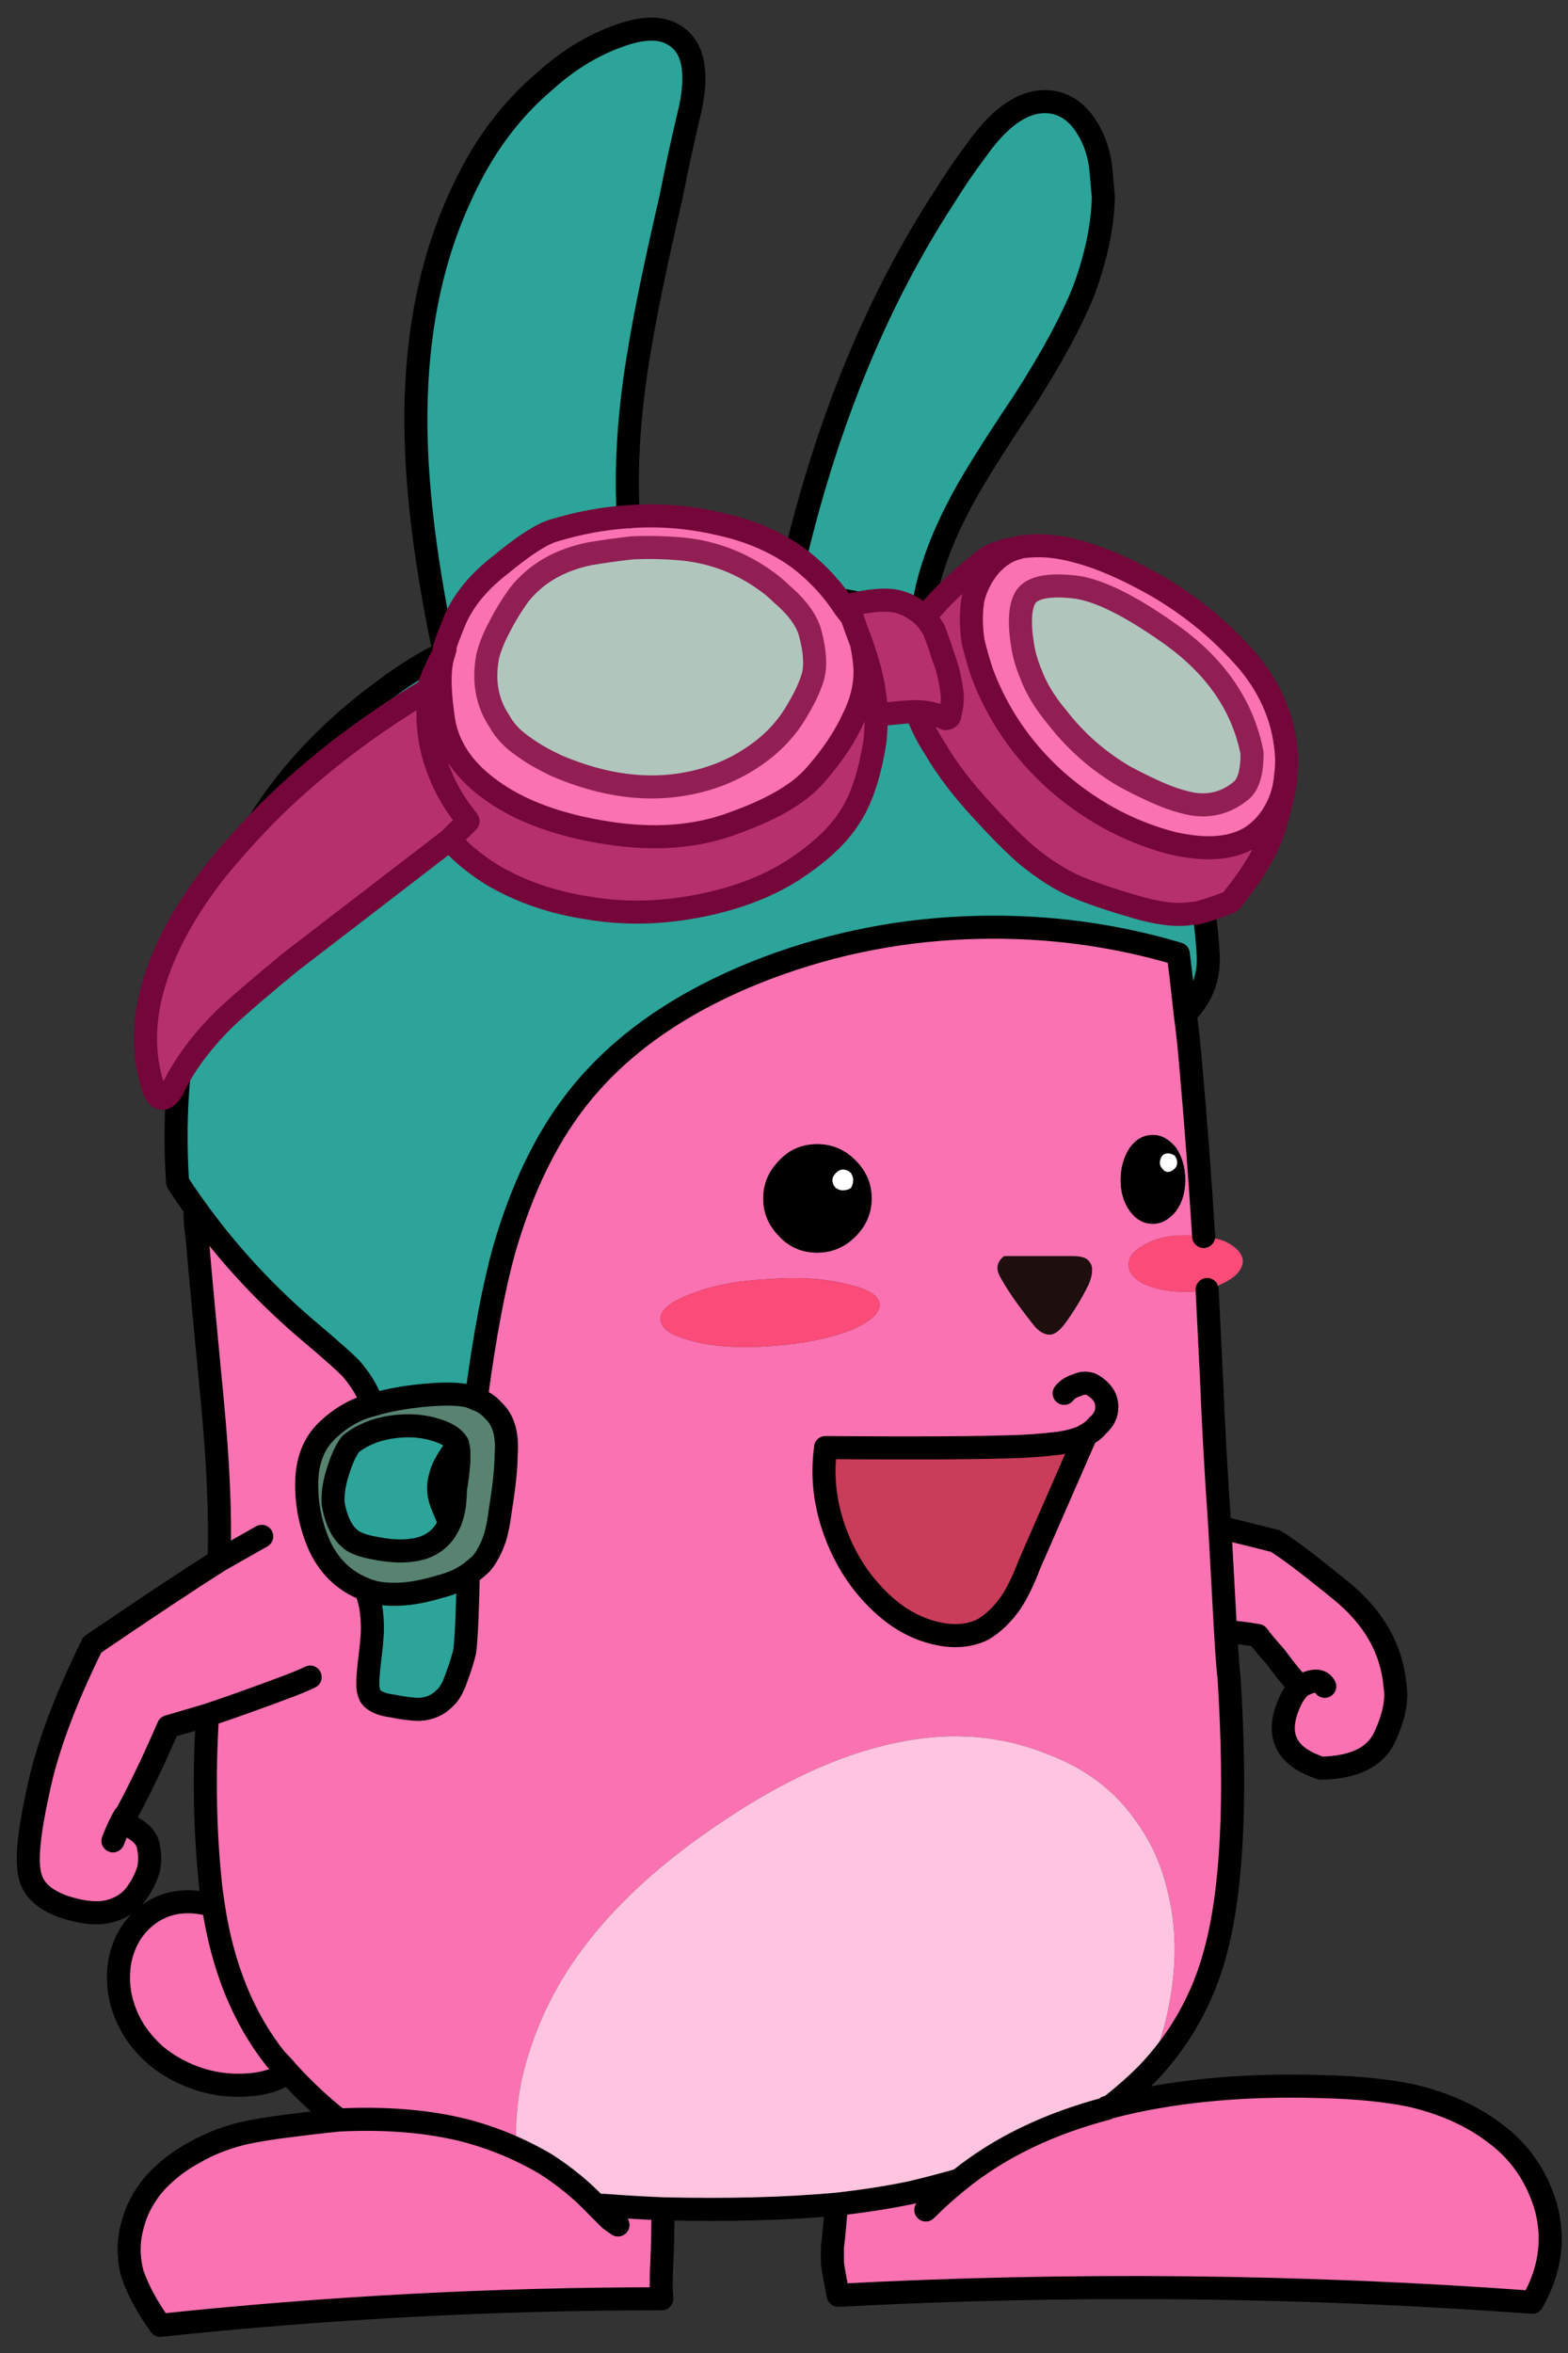 
<svg xmlns="http://www.w3.org/2000/svg" version="1.1" xmlns:xlink="http://www.w3.org/1999/xlink" preserveAspectRatio="none" x="0px" y="0px" width="68px" height="102px" viewBox="0 0 68 102">
<rect x="0" y="0" width="68" height="102" fill="#333333" stroke="none"/>
<defs>
<g id="maomao_0_Layer0_0_FILL">
<path fill="#FA72B1" stroke="none" d="
M 54.05 65.55
L 51.65 64.95
Q 51.8 67.65 51.9 69.5 52.5 69.5 53.3 69.65 53.55 70 54.05 70.55 54.9 71.7 55.15 71.85 55.95 71.4 56.2 71.85 55.95 71.4 55.15 71.85 54.85 72.15 54.7 72.5 53.7 74.65 56.05 75.4 58.2 75.35 58.8 74.05 59.4 72.75 59.25 71.85 59.05 69.45 56.9 67.7 54.75 65.95 54.05 65.55
M 34.85 96.85
Q 34.9 97.25 35.1 98.25 50.15 97.45 65.2 98.55 66.35 96.55 65.8 94.45 65.2 92.4 63.55 91.2 62.1 90.1 60 89.6 58.35 89.25 56 89.2 50.85 89.05 46.85 90.1
L 46.75 90.1 46.75 90.15
Q 42.95 91.15 40.35 93.25 39.6 93.85 38.9 94.55 39.6 93.85 40.35 93.25 39.3 93.55 38.25 93.8 36.8 94.1 35.05 94.3 35 94.55 34.95 95.2 34.9 95.8 34.85 96.15 34.85 96.5 34.85 96.85
M 9.2 91.25
Q 8.05 91.55 7.2 92.05 6.25 92.55 5.5 93.35 4.75 94.2 4.5 95.2 4.2 96.25 4.5 97.35 4.9 98.45 5.7 99.55 16.55 98.4 27.45 98.4 27.4 97.8 27.45 96.85 27.5 95.9 27.5 94.5 26.25 94.45 24.95 94.35 24.8 94.35 24.6 94.35 24.95 94.7 25.2 94.95 25.4 95.1 25.55 95.2 25.4 95.1 25.2 94.95 24.95 94.7 24.6 94.35 23.65 93.35 22.4 92.55 21.8 92.2 21.15 91.9 20.05 91.4 18.9 91.1 16.5 90.5 13.45 90.65 12.45 90.75 11.3 90.9 10.05 91.05 9.2 91.25
M 3.95 83.75
Q 3.75 84.95 4.2 86.05 4.6 87.05 5.5 87.85 6.35 88.55 7.45 88.9 8.6 89.25 9.8 89.1 10.6 89 11.25 88.6 11 88.3 10.7 88 8.6 85.35 8 81.35 7.65 81.25 7.2 81.2 5.95 81.1 5.05 81.85 4.2 82.55 3.95 83.75
M 29.9 21.45
Q 27.95 21 26 21.15 24.4 21.25 22.75 21.75 21.95 22 20.5 23.2 19 24.35 18.45 25.7 17.906 27.035 18.05 26.9
L 18 26.95 18 27.05
Q 17.7 27.9 17.95 29.7 18.15 31.65 20.05 33 21.9 34.35 25.05 34.85 28.2 35.35 30.65 34.4 33.15 33.5 34.15 32.3 35.2 31.1 35.75 29.9 36.35 28.7 36.25 27.55 36.2 27.05 36.1 26.6 35.9 26.1 35.7 25.5 35.5 25.25 35.35 25.05 35.25 24.9 35.15 24.75 34.35 23.65 33.25 22.85 31.8 21.85 29.9 21.45
M 21.25 24.55
Q 22.35 23.15 24.35 22.75 25.25 22.6 26.15 22.5 27.25 22.45 28.35 22.55 30.35 22.75 32 23.95 32.35 24.2 32.65 24.5 33.7 25.4 33.9 26.25 34.2 27.4 34 28.1 33.8 28.75 33.35 29.5 32.65 30.75 31.35 31.6 30.15 32.4 28.65 32.7 25.95 33.25 22.9 31.95 22.05 31.55 21.5 31.15 20.75 30.65 20.4 30 19.6 28.8 19.9 27.2 20.05 26.6 20.4 25.95 20.75 25.25 21.25 24.55
M 50.15 42.7
Q 50 41.3 49.85 40.1 45.65 38.85 41.2 38.95 36.45 39.05 32.05 40.7 26.5 42.8 23.65 46.55 21.75 49.05 20.65 52.8 19.95 55.25 19.4 59.4 19.85 59.55 20.15 59.9 20.8 60.5 20.7 61.8 20.7 62.65 20.45 64.2 20.35 65 20.2 65.45 20 66.05 19.65 66.5 19.4 66.75 19.05 67 19.05 67.7 19 68.95 18.95 70.05 18.9 70.35 18.8 70.8 18.5 71.6 18.3 72.15 18 72.4 17.6 72.8 16.95 72.85 16.5 72.85 15.75 72.7 15 72.6 14.8 72.25 14.7 72.05 14.7 71.75 14.7 71.35 14.8 70.55 14.9 69.75 14.9 69.35 14.9 68.3 14.6 67.65 13.3 67.15 12.65 65.85 12.05 64.55 12.05 63.1 12.05 61.6 12.95 60.75 13.85 59.9 14.9 59.65 14.65 58.85 13.95 58.05 13.5 57.6 12.2 56.5 9.35 54.1 7.2 51.1 7.2 51.75 7.3 52.4 7.5 54.75 7.95 59.4 8.35 63.55 8.25 66.4
L 10.1 65.35 8.25 66.4
Q 6.2 67.7 2.75 70.05 0.95 73.7 0.4 76.4 -0.2 79.1 0.05 80.05 0.25 80.95 1.5 81.4 2.7 81.8 3.5 81.6 4.25 81.4 4.65 80.85 5.05 80.3 5.2 79.75 5.3 79.2 5.15 78.65 4.95 78.1 4 77.75 3.8 78.15 3.65 78.55 3.8 78.15 4 77.75 4.05 77.7 4.05 77.65 4.1 77.55 4.15 77.5 4.15 77.45 4.2 77.45 5.1 75.8 6.05 73.6
L 7.75 73.1
Q 9.25 72.6 11.25 71.85 11.9 71.6 12.2 71.45 11.9 71.6 11.25 71.85 9.25 72.6 7.75 73.1 7.5 77 7.9 80.65 7.95 81 8 81.35 8.6 85.35 10.7 88 11 88.3 11.25 88.6 12.3 89.75 13.45 90.65 16.5 90.5 18.9 91.1 20.05 91.4 21.15 91.9 21.05 90.4 21.4 88.8 21.95 86.45 23.25 84.35 25.5 80.75 30.1 77.7 35 74.4 39.3 74.05 41.85 73.85 44.2 74.8 46.7 75.75 48.05 77.75 49 79.05 49.4 80.8 49.8 82.45 49.65 84.2 49.45 86.55 48.5 88.65 50.65 86.4 51.45 83.4 52.55 79.4 52.05 71.45 52 71.15 51.9 69.5 51.8 67.65 51.65 64.95 51.4 61.35 51.3 58.7 51.2 56.6 51.1 54.65 50.7 54.75 50.2 54.75 49.2 54.75 48.45 54.45 47.7 54.1 47.7 53.6 47.65 53.1 48.4 52.7 49.1 52.3 50.1 52.3 50.55 52.3 50.95 52.35 50.7 48.4 50.4 45.05 50.3 43.8 50.15 42.7
M 48.75 47.95
Q 49.3 47.95 49.75 48.5 50.15 49.1 50.15 49.9 50.15 50.7 49.75 51.25 49.3 51.8 48.75 51.8 48.15 51.8 47.75 51.25 47.35 50.7 47.35 49.9 47.35 49.1 47.75 48.5 48.15 47.95 48.75 47.95
M 32.55 49.05
Q 33.2 48.35 34.2 48.35 35.15 48.35 35.85 49.05 36.55 49.75 36.55 50.7 36.55 51.65 35.85 52.35 35.15 53.05 34.2 53.05 33.2 53.05 32.55 52.35 31.85 51.65 31.85 50.7 31.85 49.75 32.55 49.05
M 32.05 54.2
Q 34 54.05 35.4 54.4 36.85 54.7 36.9 55.3 36.9 55.9 35.55 56.45 34.2 56.95 32.2 57.1 30.25 57.25 28.85 56.9 27.4 56.55 27.4 55.95 27.35 55.35 28.7 54.85 30.05 54.3 32.05 54.2
M 34.55 61.55
L 34.55 61.5
Q 40.45 61.55 43.05 61.45 43.95 61.4 44.3 61.35 45 61.3 45.55 61.1 45.7 61.05 45.85 60.95 46.15 60.8 46.35 60.55 46.75 60.2 46.75 59.75 46.75 59.4 46.55 59.15 46.35 58.9 46.05 58.75 45.75 58.65 45.45 58.8 45.1 58.9 44.9 59.15 45.1 58.9 45.45 58.8 45.75 58.65 46.05 58.75 46.35 58.9 46.55 59.15 46.75 59.4 46.75 59.75 46.75 60.2 46.35 60.55 46.15 60.8 45.85 60.95
L 43.4 66.55
Q 43 67.6 42.6 68.2 42.05 69 41.35 69.4 40.4 69.85 39.15 69.5 38.05 69.2 37.1 68.35 35.7 67.1 35 65.25 34.3 63.4 34.55 61.55
M 46.1 53.9
Q 46.1 54.1 45.95 54.45 45.5 55.35 44.95 56.1 44.55 56.65 44.2 56.6 43.85 56.55 43.55 56.15 42.55 54.9 42.1 54.05 41.85 53.55 42.3 53.2
L 45.2 53.2
Q 45.8 53.2 45.95 53.4 46.15 53.6 46.1 53.9
M 41.7 23.25
Q 41.15 23.9 40.95 24.7 40.8 25.55 40.95 26.55 41.1 27.2 41.35 27.95 42.35 30.6 44.5 32.55 46.7 34.5 49.4 35.25 49.75 35.35 50.1 35.4 51.8 35.7 52.9 35.1 53.75 34.6 54.2 33.6 54.45 33.05 54.5 32.4 54.55 32.05 54.55 31.65 54.45 29.3 52.85 27.4 51.2 25.5 49 24.2 47 23.05 45.45 22.65 44.2 22.3 43.1 22.45 43 22.45 42.9 22.5 42.25 22.65 41.7 23.25
M 43.25 24.6
Q 43.7 24 45.4 24.2 46.9 24.4 49.45 26.2 52.45 28.3 53.05 31.4 53.05 32.6 52.6 33 51.65 33.8 50.45 33.6 49.65 33.45 48.7 33 48.15 32.75 47.5 32.4 45.8 31.4 44.6 29.85 43.8 28.9 43.45 27.95 43.2 27.35 43.1 26.75 42.85 25.2 43.25 24.6 Z"/>

<path fill="#FB4B78" stroke="none" d="
M 52.65 53.4
Q 52.6 52.9 51.85 52.55 51.45 52.4 50.95 52.35 50.55 52.3 50.1 52.3 49.1 52.3 48.4 52.7 47.65 53.1 47.7 53.6 47.7 54.1 48.45 54.45 49.2 54.75 50.2 54.75 50.7 54.75 51.1 54.65 51.6 54.5 51.95 54.3 52.65 53.9 52.65 53.4
M 35.4 54.4
Q 34 54.05 32.05 54.2 30.05 54.3 28.7 54.85 27.35 55.35 27.4 55.95 27.4 56.55 28.85 56.9 30.25 57.25 32.2 57.1 34.2 56.95 35.55 56.45 36.9 55.9 36.9 55.3 36.85 54.7 35.4 54.4 Z"/>

<path fill="#FFC4DF" stroke="none" d="
M 30.1 77.7
Q 25.5 80.75 23.25 84.35 21.95 86.45 21.4 88.8 21.05 90.4 21.15 91.9 21.8 92.2 22.4 92.55 23.65 93.35 24.6 94.35 24.8 94.35 24.95 94.35 26.25 94.45 27.5 94.5 31.75 94.6 35.05 94.3 36.8 94.1 38.25 93.8 39.3 93.55 40.35 93.25 42.95 91.15 46.75 90.15
L 46.75 90.1 46.85 90.1
Q 47.75 89.4 48.5 88.65 49.45 86.55 49.65 84.2 49.8 82.45 49.4 80.8 49 79.05 48.05 77.75 46.7 75.75 44.2 74.8 41.85 73.85 39.3 74.05 35 74.4 30.1 77.7 Z"/>

<path fill="#2CA49A" stroke="none" d="
M 19.05 67
Q 18.55 67.35 17.75 67.55 16.25 68 15.1 67.8 14.85 67.75 14.6 67.65 14.9 68.3 14.9 69.35 14.9 69.75 14.8 70.55 14.7 71.35 14.7 71.75 14.7 72.05 14.8 72.25 15 72.6 15.75 72.7 16.5 72.85 16.95 72.85 17.6 72.8 18 72.4 18.3 72.15 18.5 71.6 18.8 70.8 18.9 70.35 18.95 70.05 19 68.95 19.05 67.7 19.05 67
M 18.6 61.35
Q 18.4 61 17.85 60.8 16.9 60.45 15.8 60.6 14.7 60.75 13.95 61.35 13.65 61.75 13.4 62.55 13.15 63.35 13.2 63.95 13.3 64.5 13.5 64.9 13.7 65.3 14.05 65.55 14.4 65.75 14.95 65.85 15.95 66.05 16.6 65.95 17.5 65.85 18 65.2 18.15 65 18.3 64.65 18.2 64.6 18.2 64.65
L 17.95 64.05
Q 17.65 63.35 17.85 62.75 17.95 62.25 18.6 61.4
L 18.6 61.35
M 35.15 24.75
Q 35.25 24.9 35.35 25.05 35.7 24.95 35.95 24.9 35.55 24.8 35.15 24.75
M 18 27.05
Q 16.7 27.7 15.5 28.6 12.05 31.1 10 34.35 13.05 31.2 17.3 28.65 17.55 27.9 18 27.05
M 27.85 7.3
Q 28.2 5.5 28.7 3.4 29.2 0.95 27.95 0.25 27.2 -0.2 25.9 0.2 24 0.8 22.4 2.25 20.85 3.55 19.7 5.4 19.15 6.3 18.7 7.3 16.95 11.1 16.8 16 16.65 20.55 18 26.95
L 18.05 26.9
Q 17.906 27.035 18.45 25.7 19 24.35 20.5 23.2 21.95 22 22.75 21.75 24.4 21.25 26 21.15 25.8 17.85 26.5 13.8 26.9 11.4 27.85 7.3
M 43.25 35.8
Q 42.5 35.15 41.4 33.95 40.05 32.5 39.3 31.2 38.8 30.45 38.5 29.6 38.15 29.6 37.7 29.65 37.1 29.7 36.85 29.75 36.8 29.8 36.75 29.8 36.75 30.3 36.7 30.85 36.35 33.1 35.55 34.25 34.8 35.4 33.1 36.5 31.35 37.6 28.9 38.05 26.45 38.5 24.2 38.1 21.9 37.75 20.05 36.65 18.95 35.95 18.25 35.15
L 11.35 40.45
Q 9.4 42.05 8.45 42.95 7.2 44.2 6.5 45.45 6.3 47.65 6.45 50 6.8 50.55 7.2 51.1 9.35 54.1 12.2 56.5 13.5 57.6 13.95 58.05 14.65 58.85 14.9 59.65 16.05 59.3 17.6 59.2 18.45 59.15 19 59.25 19.2 59.3 19.4 59.4 19.95 55.25 20.65 52.8 21.75 49.05 23.65 46.55 26.5 42.8 32.05 40.7 36.45 39.05 41.2 38.95 45.65 38.85 49.85 40.1 50 41.3 50.15 42.7 51.2 41.65 51.15 40.2 51.1 39.2 50.95 38.25 50.65 38.35 50.4 38.35 49.45 38.5 47.95 38.05 46.4 37.6 45.45 37.2 44.4 36.75 43.25 35.8
M 45.75 11.35
Q 46.55 9.2 46.6 7.3 46.55 6.7 46.5 6.15 46.4 5.1 45.9 4.3 45.35 3.4 44.5 3.2 42.8 2.85 41.1 5.25 40.35 6.25 39.7 7.3 35.4 13.9 33.25 22.85 34.35 23.65 35.15 24.75 35.55 24.8 35.95 24.9 36.95 24.7 37.55 24.8 38.1 24.9 38.55 25.25 38.65 25.3 38.75 25.4 39 23.25 40.3 20.75 41 19.35 43.15 16.15 44.95 13.35 45.75 11.35 Z"/>

<path fill="#588371" stroke="none" d="
M 20.45 64.2
Q 20.7 62.65 20.7 61.8 20.8 60.5 20.15 59.9 19.85 59.55 19.4 59.4 19.2 59.3 19 59.25 18.45 59.15 17.6 59.2 16.05 59.3 14.9 59.65 13.85 59.9 12.95 60.75 12.05 61.6 12.05 63.1 12.05 64.55 12.65 65.85 13.3 67.15 14.6 67.65 14.85 67.75 15.1 67.8 16.25 68 17.75 67.55 18.55 67.35 19.05 67 19.4 66.75 19.65 66.5 20 66.05 20.2 65.45 20.35 65 20.45 64.2
M 17.85 60.8
Q 18.4 61 18.6 61.35
L 18.6 61.4
Q 18.65 61.55 18.65 61.7 18.65 61.85 18.65 62.1 18.6 62.8 18.5 63.3 18.5 64.1 18.3 64.65 18.15 65 18 65.2 17.5 65.85 16.6 65.95 15.95 66.05 14.95 65.85 14.4 65.75 14.05 65.55 13.7 65.3 13.5 64.9 13.3 64.5 13.2 63.95 13.15 63.35 13.4 62.55 13.65 61.75 13.95 61.35 14.7 60.75 15.8 60.6 16.9 60.45 17.85 60.8 Z"/>

<path fill="#A32E64" stroke="none" d="
M 18.65 61.7
Q 18.65 61.55 18.6 61.4 17.95 62.25 17.85 62.75 17.65 63.35 17.95 64.05
L 18.2 64.65
Q 18.2 64.6 18.3 64.65 18.5 64.1 18.5 63.3 18.6 62.8 18.65 62.1 18.65 61.85 18.65 61.7 Z"/>

<path fill="#B6306E" stroke="none" d="
M 39.65 27.2
Q 39.5 26.7 39.25 26.05 39.15 25.9 39.05 25.75 38.95 25.6 38.85 25.5 38.8 25.45 38.75 25.4 38.65 25.3 38.55 25.25 38.1 24.9 37.55 24.8 36.95 24.7 35.95 24.9 35.7 24.95 35.35 25.05 35.5 25.25 35.7 25.5 35.9 26.1 36.1 26.6 36.55 27.9 36.65 28.65 36.75 29.2 36.75 29.8 36.8 29.8 36.85 29.75 37.1 29.7 37.7 29.65 38.15 29.6 38.5 29.6 39.15 29.6 39.75 29.9 39.85 29.9 39.9 29.85 39.95 29.8 39.95 29.7 40.05 29.35 40.05 29 40.05 28.75 39.95 28.25 39.85 27.7 39.65 27.2
M 17.4 28.6
Q 17.35 28.65 17.3 28.65 13.05 31.2 10 34.35 9 35.4 8.1 36.5 6.3 38.8 5.55 41 4.65 43.65 5.4 45.9 5.55 46.4 5.85 46.35 6.05 46.3 6.25 45.95 6.35 45.7 6.5 45.45 7.2 44.2 8.45 42.95 9.4 42.05 11.35 40.45
L 18.25 35.15 19.05 34.35
Q 19 34.25 18.95 34.2 18.05 33.1 17.6 31.65 17.15 30.15 17.4 28.6
M 17.95 29.7
Q 17.7 27.9 18 27.05 17.55 27.9 17.3 28.65 17.35 28.65 17.4 28.6 17.15 30.15 17.6 31.65 18.05 33.1 18.95 34.2 19 34.25 19.05 34.35
L 18.25 35.15
Q 18.95 35.95 20.05 36.65 21.9 37.75 24.2 38.1 26.45 38.5 28.9 38.05 31.35 37.6 33.1 36.5 34.8 35.4 35.55 34.25 36.35 33.1 36.7 30.85 36.75 30.3 36.75 29.8 36.75 29.2 36.65 28.65 36.55 27.9 36.1 26.6 36.2 27.05 36.25 27.55 36.35 28.7 35.75 29.9 35.2 31.1 34.15 32.3 33.15 33.5 30.65 34.4 28.2 35.35 25.05 34.85 21.9 34.35 20.05 33 18.15 31.65 17.95 29.7
M 40.95 24.7
Q 41.15 23.9 41.7 23.25 42.25 22.65 42.9 22.5 42.2 22.6 41.6 22.9 39.9 24.2 38.85 25.5 38.95 25.6 39.05 25.75 39.15 25.9 39.25 26.05 39.5 26.7 39.65 27.2 39.85 27.7 39.95 28.25 40.05 28.75 40.05 29 40.05 29.35 39.95 29.7 39.95 29.8 39.9 29.85 39.85 29.9 39.75 29.9 39.15 29.6 38.5 29.6 38.8 30.45 39.3 31.2 40.05 32.5 41.4 33.95 42.5 35.15 43.25 35.8 44.4 36.75 45.45 37.2 46.4 37.6 47.95 38.05 49.45 38.5 50.4 38.35 50.65 38.35 50.95 38.25 51.45 38.1 52.1 37.85 53.7 35.9 54.1 34.35 54.55 32.7 54.5 32.4 54.45 33.05 54.2 33.6 53.75 34.6 52.9 35.1 51.8 35.7 50.1 35.4 49.75 35.35 49.4 35.25 46.7 34.5 44.5 32.55 42.35 30.6 41.35 27.95 41.1 27.2 40.95 26.55 40.8 25.55 40.95 24.7 Z"/>

<path fill="#B0C6BD" stroke="none" d="
M 24.35 22.75
Q 22.35 23.15 21.25 24.55 20.75 25.25 20.4 25.95 20.05 26.6 19.9 27.2 19.6 28.8 20.4 30 20.75 30.65 21.5 31.15 22.05 31.55 22.9 31.95 25.95 33.25 28.65 32.7 30.15 32.4 31.35 31.6 32.65 30.75 33.35 29.5 33.8 28.75 34 28.1 34.2 27.4 33.9 26.25 33.7 25.4 32.65 24.5 32.35 24.2 32 23.95 30.35 22.75 28.35 22.55 27.25 22.45 26.15 22.5 25.25 22.6 24.35 22.75
M 45.4 24.2
Q 43.7 24 43.25 24.6 42.85 25.2 43.1 26.75 43.2 27.35 43.45 27.95 43.8 28.9 44.6 29.85 45.8 31.4 47.5 32.4 48.15 32.75 48.7 33 49.65 33.45 50.45 33.6 51.65 33.8 52.6 33 53.05 32.6 53.05 31.4 52.45 28.3 49.45 26.2 46.9 24.4 45.4 24.2 Z"/>

<path fill="#1E0E0E" stroke="none" d="
M 45.95 54.45
Q 46.1 54.1 46.1 53.9 46.15 53.6 45.95 53.4 45.8 53.2 45.2 53.2
L 42.3 53.2
Q 41.85 53.55 42.1 54.05 42.55 54.9 43.55 56.15 43.85 56.55 44.2 56.6 44.55 56.65 44.95 56.1 45.5 55.35 45.95 54.45 Z"/>

<path fill="#C93C5A" stroke="none" d="
M 34.55 61.5
L 34.55 61.55
Q 34.3 63.4 35 65.25 35.7 67.1 37.1 68.35 38.05 69.2 39.15 69.5 40.4 69.85 41.35 69.4 42.05 69 42.6 68.2 43 67.6 43.4 66.55
L 45.85 60.95
Q 45.7 61.05 45.55 61.1 45 61.3 44.3 61.35 43.95 61.4 43.05 61.45 40.45 61.55 34.55 61.5 Z"/>

<path fill="#000000" stroke="none" d="
M 34.2 48.35
Q 33.2 48.35 32.55 49.05 31.85 49.75 31.85 50.7 31.85 51.65 32.55 52.35 33.2 53.05 34.2 53.05 35.15 53.05 35.85 52.35 36.55 51.65 36.55 50.7 36.55 49.75 35.85 49.05 35.15 48.35 34.2 48.35
M 35.75 49.9
Q 35.75 50.1 35.65 50.25 35.5 50.35 35.3 50.35 35.15 50.35 35 50.25 34.85 50.1 34.85 49.9 34.85 49.75 35 49.6 35.15 49.45 35.3 49.45 35.5 49.45 35.65 49.6 35.75 49.75 35.75 49.9
M 49.75 48.5
Q 49.3 47.95 48.75 47.95 48.15 47.95 47.75 48.5 47.35 49.1 47.35 49.9 47.35 50.7 47.75 51.25 48.15 51.8 48.75 51.8 49.3 51.8 49.75 51.25 50.15 50.7 50.15 49.9 50.15 49.1 49.75 48.5
M 49.7 48.85
Q 49.8 49 49.8 49.15 49.8 49.3 49.7 49.4 49.55 49.55 49.4 49.55 49.25 49.55 49.15 49.4 49.05 49.3 49.05 49.15 49.05 49 49.15 48.85 49.25 48.75 49.4 48.75 49.55 48.75 49.7 48.85 Z"/>

<path fill="#FFFFFF" stroke="none" d="
M 35.65 50.25
Q 35.75 50.1 35.75 49.9 35.75 49.75 35.65 49.6 35.5 49.45 35.3 49.45 35.15 49.45 35 49.6 34.85 49.75 34.85 49.9 34.85 50.1 35 50.25 35.15 50.35 35.3 50.35 35.5 50.35 35.65 50.25
M 49.8 49.15
Q 49.8 49 49.7 48.85 49.55 48.75 49.4 48.75 49.25 48.75 49.15 48.85 49.05 49 49.05 49.15 49.05 49.3 49.15 49.4 49.25 49.55 49.4 49.55 49.55 49.55 49.7 49.4 49.8 49.3 49.8 49.15 Z"/>
</g>

<path id="maomao_0_Layer0_0_1_STROKES" stroke="#000000" stroke-width="1" stroke-linejoin="round" stroke-linecap="round" fill="none" d="
M 33.25 22.85
Q 35.4 13.9 39.7 7.3 40.35 6.25 41.1 5.25 42.8 2.85 44.5 3.2 45.35 3.4 45.9 4.3 46.4 5.1 46.5 6.15 46.55 6.7 46.6 7.3 46.55 9.2 45.75 11.35 44.95 13.35 43.15 16.15 41 19.35 40.3 20.75 39 23.25 38.75 25.4
M 50.95 38.25
Q 51.1 39.2 51.15 40.2 51.2 41.65 50.15 42.7 50.3 43.8 50.4 45.05 50.7 48.4 50.95 52.35
M 51.1 54.65
Q 51.2 56.6 51.3 58.7 51.4 61.35 51.65 64.95
L 54.05 65.55
Q 54.75 65.95 56.9 67.7 59.05 69.45 59.25 71.85 59.4 72.75 58.8 74.05 58.2 75.35 56.05 75.4 53.7 74.65 54.7 72.5 54.85 72.15 55.15 71.85 54.9 71.7 54.05 70.55 53.55 70 53.3 69.65 52.5 69.5 51.9 69.5 52 71.15 52.05 71.45 52.55 79.4 51.45 83.4 50.65 86.4 48.5 88.65 47.75 89.4 46.85 90.1 50.85 89.05 56 89.2 58.35 89.25 60 89.6 62.1 90.1 63.55 91.2 65.2 92.4 65.8 94.45 66.35 96.55 65.2 98.55 50.15 97.45 35.1 98.25 34.9 97.25 34.85 96.85 34.85 96.5 34.85 96.15 34.9 95.8 34.95 95.2 35 94.55 35.05 94.3 31.75 94.6 27.5 94.5 27.5 95.9 27.45 96.85 27.4 97.8 27.45 98.4 16.55 98.4 5.7 99.55 4.9 98.45 4.5 97.35 4.2 96.25 4.5 95.2 4.75 94.2 5.5 93.35 6.25 92.55 7.2 92.05 8.05 91.55 9.2 91.25 10.05 91.05 11.3 90.9 12.45 90.75 13.45 90.65 12.3 89.75 11.25 88.6 10.6 89 9.8 89.1 8.6 89.25 7.45 88.9 6.35 88.55 5.5 87.85 4.6 87.05 4.2 86.05 3.75 84.95 3.95 83.75 4.2 82.55 5.05 81.85 5.95 81.1 7.2 81.2 7.65 81.25 8 81.35 7.95 81 7.9 80.65 7.5 77 7.75 73.1
L 6.05 73.6
Q 5.1 75.8 4.2 77.45 4.15 77.45 4.15 77.5 4.1 77.55 4.05 77.65 4.05 77.7 4 77.75 4.95 78.1 5.15 78.65 5.3 79.2 5.2 79.75 5.05 80.3 4.65 80.85 4.25 81.4 3.5 81.6 2.7 81.8 1.5 81.4 0.25 80.95 0.05 80.05 -0.2 79.1 0.4 76.4 0.95 73.7 2.75 70.05 6.2 67.7 8.25 66.4 8.35 63.55 7.95 59.4 7.5 54.75 7.3 52.4 7.2 51.75 7.2 51.1 6.8 50.55 6.45 50 6.3 47.65 6.5 45.45
M 10 34.35
Q 12.05 31.1 15.5 28.6 16.7 27.7 18 27.05
M 18 26.95
Q 16.65 20.55 16.8 16 16.95 11.1 18.7 7.3 19.15 6.3 19.7 5.4 20.85 3.55 22.4 2.25 24 0.8 25.9 0.2 27.2 -0.2 27.95 0.25 29.2 0.95 28.7 3.4 28.2 5.5 27.85 7.3 26.9 11.4 26.5 13.8 25.8 17.85 26 21.15
M 35.95 24.9
Q 35.55 24.8 35.15 24.75
M 19.4 59.4
Q 19.95 55.25 20.65 52.8 21.75 49.05 23.65 46.55 26.5 42.8 32.05 40.7 36.45 39.05 41.2 38.95 45.65 38.85 49.85 40.1 50 41.3 50.15 42.7
M 45.85 60.95
L 43.4 66.55
Q 43 67.6 42.6 68.2 42.05 69 41.35 69.4 40.4 69.85 39.15 69.5 38.05 69.2 37.1 68.35 35.7 67.1 35 65.25 34.3 63.4 34.55 61.55
L 34.55 61.5
Q 40.45 61.55 43.05 61.45 43.95 61.4 44.3 61.35 45 61.3 45.55 61.1 45.7 61.05 45.85 60.95 46.15 60.8 46.35 60.55 46.75 60.2 46.75 59.75 46.75 59.4 46.55 59.15 46.35 58.9 46.05 58.75 45.75 58.65 45.45 58.8 45.1 58.9 44.9 59.15
M 19.4 59.4
Q 19.85 59.55 20.15 59.9 20.8 60.5 20.7 61.8 20.7 62.65 20.45 64.2 20.35 65 20.2 65.45 20 66.05 19.65 66.5 19.4 66.75 19.05 67 19.05 67.7 19 68.95 18.95 70.05 18.9 70.35 18.8 70.8 18.5 71.6 18.3 72.15 18 72.4 17.6 72.8 16.95 72.85 16.5 72.85 15.75 72.7 15 72.6 14.8 72.25 14.7 72.05 14.7 71.75 14.7 71.35 14.8 70.55 14.9 69.75 14.9 69.35 14.9 68.3 14.6 67.65 13.3 67.15 12.65 65.85 12.05 64.55 12.05 63.1 12.05 61.6 12.95 60.75 13.85 59.9 14.9 59.65 14.65 58.85 13.95 58.05 13.5 57.6 12.2 56.5 9.35 54.1 7.2 51.1
M 18.6 61.4
L 18.6 61.35
Q 18.4 61 17.85 60.8 16.9 60.45 15.8 60.6 14.7 60.75 13.95 61.35 13.65 61.75 13.4 62.55 13.15 63.35 13.2 63.95 13.3 64.5 13.5 64.9 13.7 65.3 14.05 65.55 14.4 65.75 14.95 65.85 15.95 66.05 16.6 65.95 17.5 65.85 18 65.2 18.15 65 18.3 64.65 18.2 64.6 18.2 64.65
L 17.95 64.05
Q 17.65 63.35 17.85 62.75 17.95 62.25 18.6 61.4 18.65 61.55 18.65 61.7 18.65 61.85 18.65 62.1 18.6 62.8 18.5 63.3 18.5 64.1 18.3 64.65
M 14.9 59.65
Q 16.05 59.3 17.6 59.2 18.45 59.15 19 59.25 19.2 59.3 19.4 59.4
M 8.25 66.4
L 10.1 65.35
M 19.05 67
Q 18.55 67.35 17.75 67.55 16.25 68 15.1 67.8 14.85 67.75 14.6 67.65
M 7.75 73.1
Q 9.25 72.6 11.25 71.85 11.9 71.6 12.2 71.45
M 3.65 78.55
Q 3.8 78.15 4 77.75
M 8 81.35
Q 8.6 85.35 10.7 88 11 88.3 11.25 88.6
M 13.45 90.65
Q 16.5 90.5 18.9 91.1 20.05 91.4 21.15 91.9 21.8 92.2 22.4 92.55 23.65 93.35 24.6 94.35 24.8 94.35 24.95 94.35 26.25 94.45 27.5 94.5
M 24.6 94.35
Q 24.95 94.7 25.2 94.95 25.4 95.1 25.55 95.2
M 35.05 94.3
Q 36.8 94.1 38.25 93.8 39.3 93.55 40.35 93.25 42.95 91.15 46.75 90.15
L 46.75 90.1 46.85 90.1
M 38.9 94.55
Q 39.6 93.85 40.35 93.25
M 51.9 69.5
Q 51.8 67.65 51.65 64.95
M 55.15 71.85
Q 55.95 71.4 56.2 71.85"/>

<path id="maomao_0_Layer0_0_2_STROKES" stroke="#740639" stroke-width="1" stroke-linejoin="round" stroke-linecap="round" fill="none" d="
M 38.75 25.4
Q 38.8 25.45 38.85 25.5 39.9 24.2 41.6 22.9 42.2 22.6 42.9 22.5 43 22.45 43.1 22.45 44.2 22.3 45.45 22.65 47 23.05 49 24.2 51.2 25.5 52.85 27.4 54.45 29.3 54.55 31.65 54.55 32.05 54.5 32.4 54.55 32.7 54.1 34.35 53.7 35.9 52.1 37.85 51.45 38.1 50.95 38.25
M 6.5 45.45
Q 6.35 45.7 6.25 45.95 6.05 46.3 5.85 46.35 5.55 46.4 5.4 45.9 4.65 43.65 5.55 41 6.3 38.8 8.1 36.5 9 35.4 10 34.35
M 18 26.95
L 18 27.05
M 26 21.15
Q 27.95 21 29.9 21.45 31.8 21.85 33.25 22.85 34.35 23.65 35.15 24.75
M 35.95 24.9
Q 36.95 24.7 37.55 24.8 38.1 24.9 38.55 25.25 38.65 25.3 38.75 25.4
M 42.9 22.5
Q 42.25 22.65 41.7 23.25 41.15 23.9 40.95 24.7 40.8 25.55 40.95 26.55 41.1 27.2 41.35 27.95 42.35 30.6 44.5 32.55 46.7 34.5 49.4 35.25 49.75 35.35 50.1 35.4 51.8 35.7 52.9 35.1 53.75 34.6 54.2 33.6 54.45 33.05 54.5 32.4
M 38.5 29.6
Q 38.8 30.45 39.3 31.2 40.05 32.5 41.4 33.95 42.5 35.15 43.25 35.8 44.4 36.75 45.45 37.2 46.4 37.6 47.95 38.05 49.45 38.5 50.4 38.35 50.65 38.35 50.95 38.25
M 26 21.15
Q 24.4 21.25 22.75 21.75 21.95 22 20.5 23.2 19 24.35 18.45 25.7 17.906 27.035 18.05 26.9
L 18 26.95
M 18 27.05
Q 17.7 27.9 17.95 29.7 18.15 31.65 20.05 33 21.9 34.35 25.05 34.85 28.2 35.35 30.65 34.4 33.15 33.5 34.15 32.3 35.2 31.1 35.75 29.9 36.35 28.7 36.25 27.55 36.2 27.05 36.1 26.6 35.9 26.1 35.7 25.5 35.5 25.25 35.35 25.05 35.25 24.9 35.15 24.75
M 18 27.05
Q 17.55 27.9 17.3 28.65 17.35 28.65 17.4 28.6 17.15 30.15 17.6 31.65 18.05 33.1 18.95 34.2 19 34.25 19.05 34.35
L 18.25 35.15
Q 18.95 35.95 20.05 36.65 21.9 37.75 24.2 38.1 26.45 38.5 28.9 38.05 31.35 37.6 33.1 36.5 34.8 35.4 35.55 34.25 36.35 33.1 36.7 30.85 36.75 30.3 36.75 29.8 36.75 29.2 36.65 28.65 36.55 27.9 36.1 26.6
M 6.5 45.45
Q 7.2 44.2 8.45 42.95 9.4 42.05 11.35 40.45
L 18.25 35.15
M 17.3 28.65
Q 13.05 31.2 10 34.35
M 38.85 25.5
Q 38.95 25.6 39.05 25.75 39.15 25.9 39.25 26.05 39.5 26.7 39.65 27.2 39.85 27.7 39.95 28.25 40.05 28.75 40.05 29 40.05 29.35 39.95 29.7 39.95 29.8 39.9 29.85 39.85 29.9 39.75 29.9 39.15 29.6 38.5 29.6 38.15 29.6 37.7 29.65 37.1 29.7 36.85 29.75 36.8 29.8 36.75 29.8
M 35.35 25.05
Q 35.7 24.95 35.95 24.9"/>

<path id="maomao_0_Layer0_0_3_STROKES" stroke="#911F54" stroke-width="1" stroke-linejoin="round" stroke-linecap="round" fill="none" d="
M 45.4 24.2
Q 43.7 24 43.25 24.6 42.85 25.2 43.1 26.75 43.2 27.35 43.45 27.95 43.8 28.9 44.6 29.85 45.8 31.4 47.5 32.4 48.15 32.75 48.7 33 49.65 33.45 50.45 33.6 51.65 33.8 52.6 33 53.05 32.6 53.05 31.4 52.45 28.3 49.45 26.2 46.9 24.4 45.4 24.2 Z
M 19.9 27.2
Q 19.6 28.8 20.4 30 20.75 30.65 21.5 31.15 22.05 31.55 22.9 31.95 25.95 33.25 28.65 32.7 30.15 32.4 31.35 31.6 32.65 30.75 33.35 29.5 33.8 28.75 34 28.1 34.2 27.4 33.9 26.25 33.7 25.4 32.65 24.5 32.35 24.2 32 23.95 30.35 22.75 28.35 22.55 27.25 22.45 26.15 22.5 25.25 22.6 24.35 22.75 22.35 23.15 21.25 24.55 20.75 25.25 20.4 25.95 20.05 26.6 19.9 27.2 Z"/>
</defs>

<g transform="matrix( 1, 0, 0, 1, 1.25,1.25) ">
<g transform="matrix( 1, 0, 0, 1, 0,0) ">
<use xlink:href="#maomao_0_Layer0_0_FILL"/>

<use xlink:href="#maomao_0_Layer0_0_1_STROKES"/>

<use xlink:href="#maomao_0_Layer0_0_2_STROKES"/>

<use xlink:href="#maomao_0_Layer0_0_3_STROKES"/>
</g>
</g>
</svg>
